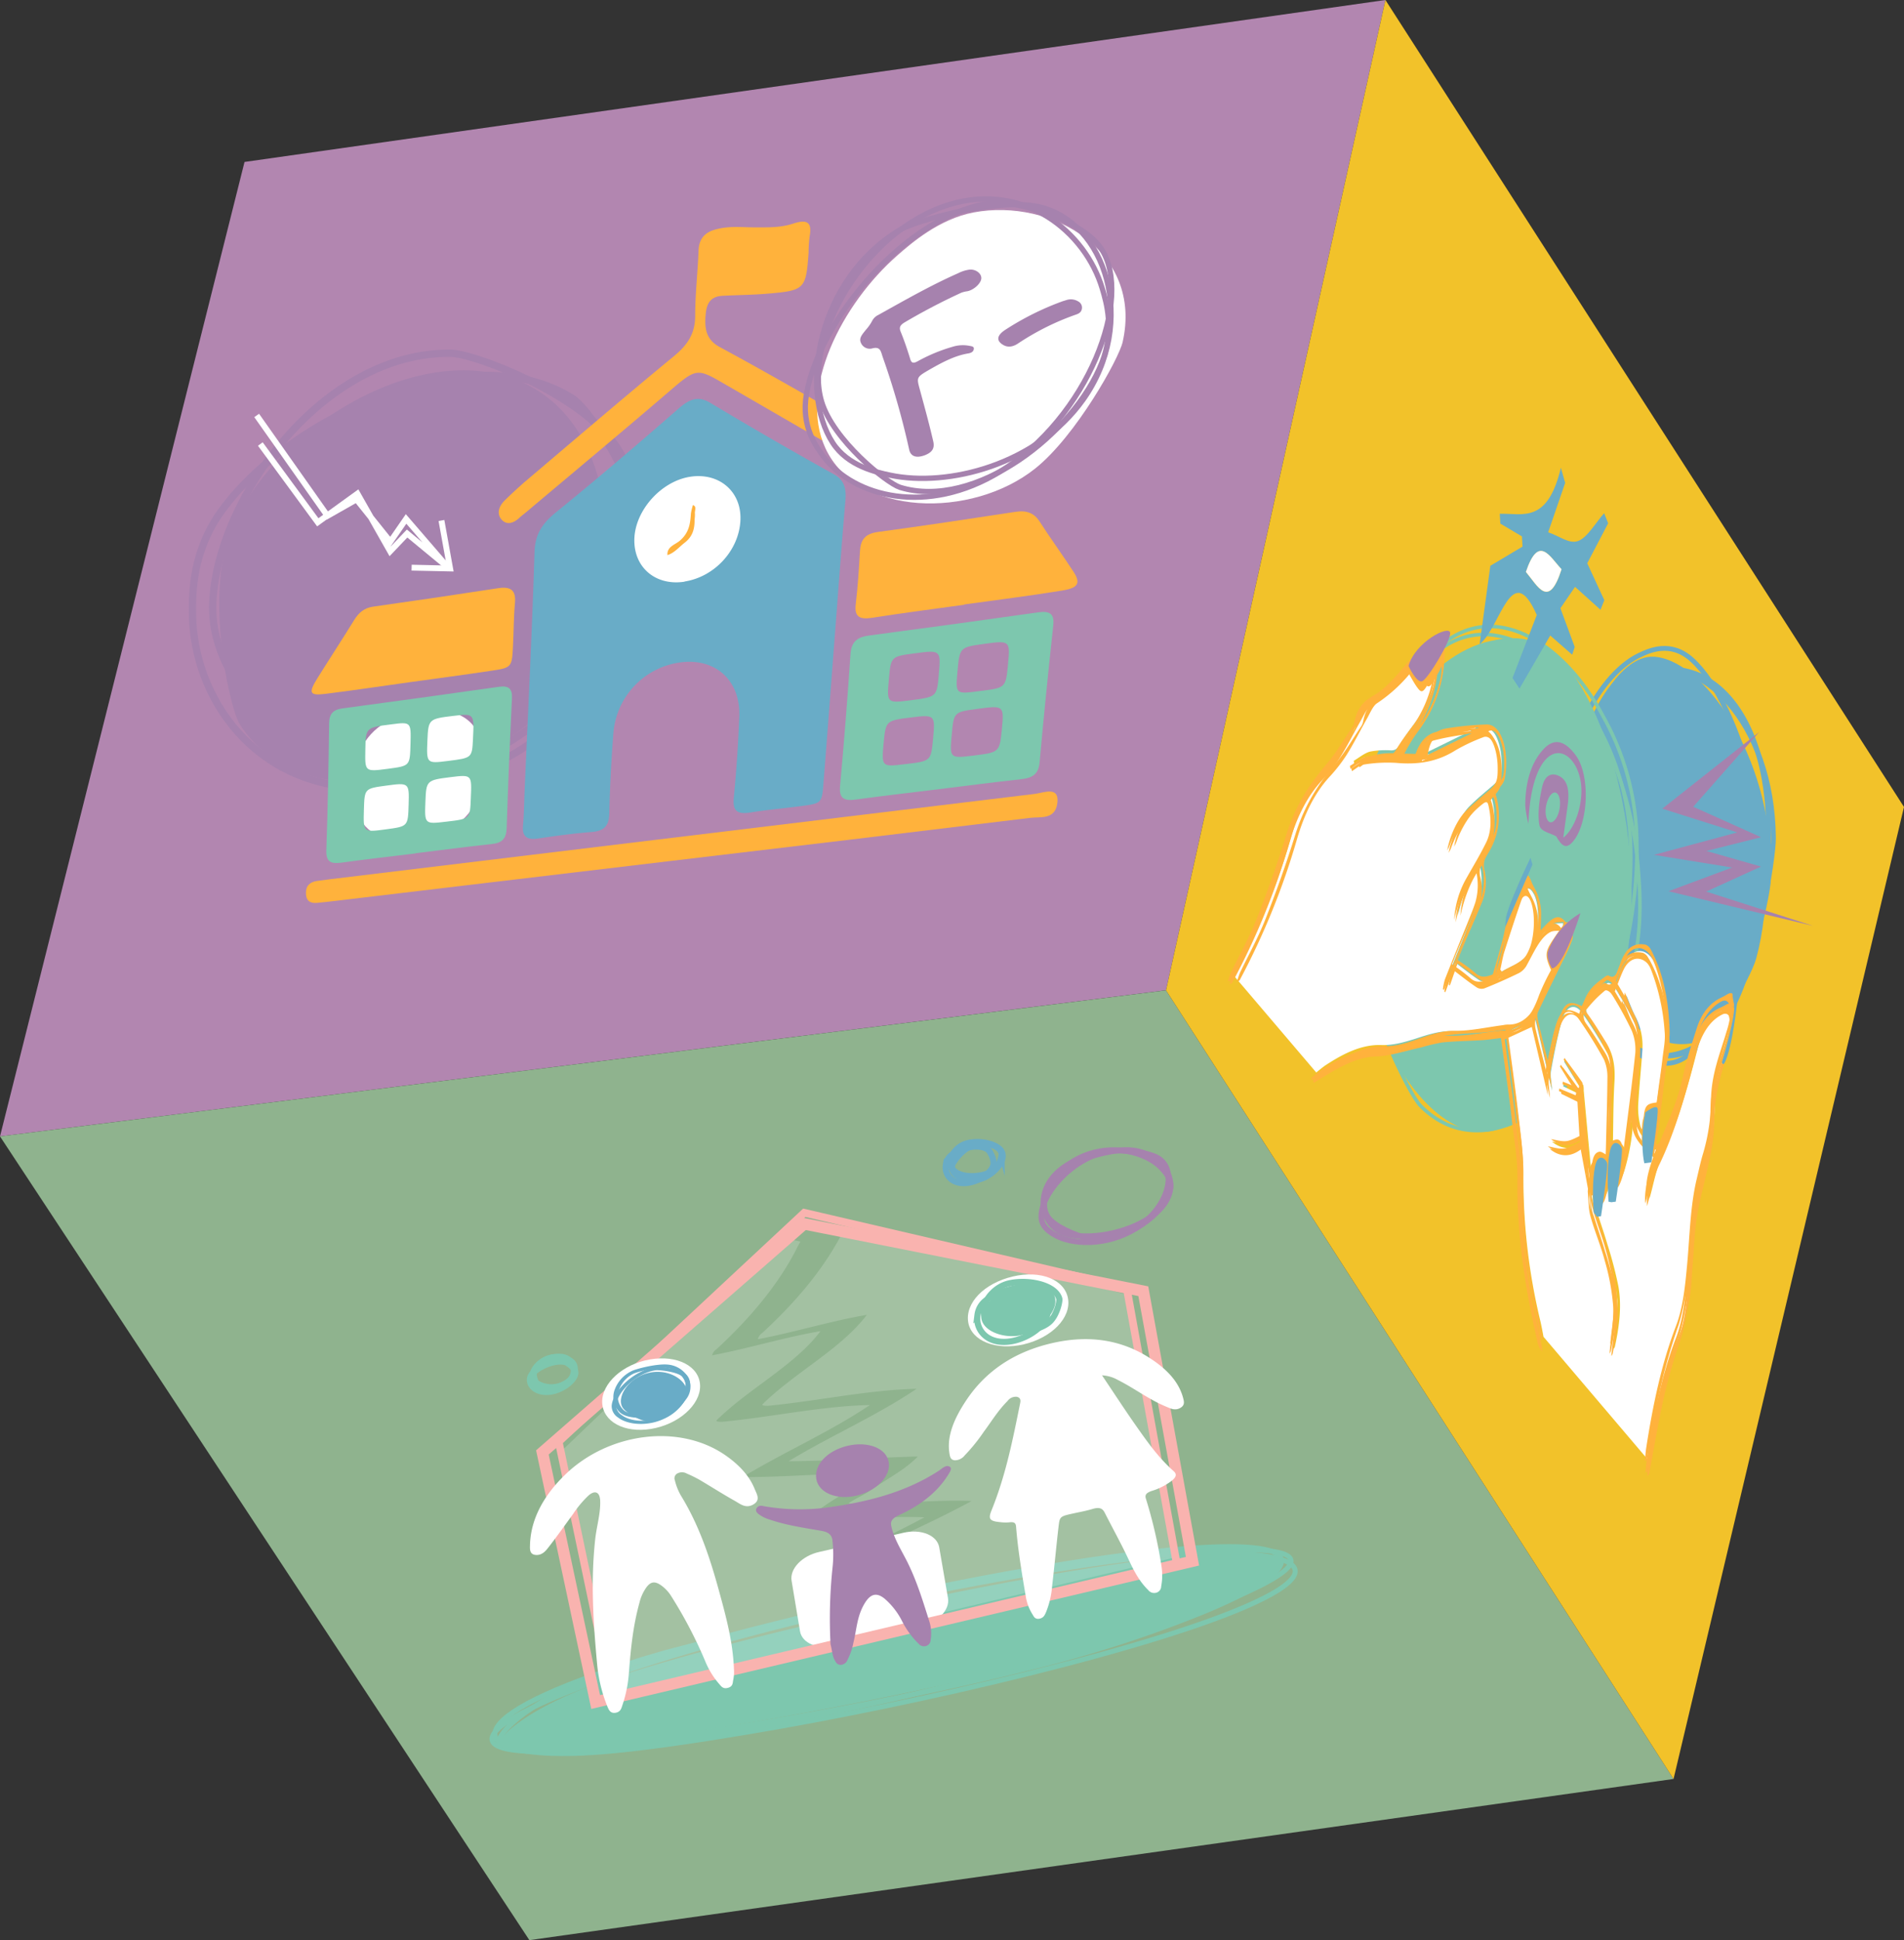 <svg xmlns="http://www.w3.org/2000/svg" viewBox="0 0 595.43 606.67"><rect x="0" y="0" width="595.43" height="606.67" fill="#333333" stroke="none"/><defs><style>.cls-1{fill:#b286b0;}.cls-2{fill:#8fb38e;}.cls-3{fill:#f2c22a;}.cls-4{fill:#7dc7ae;}.cls-12,.cls-13,.cls-14,.cls-15,.cls-16,.cls-18,.cls-19,.cls-20,.cls-5,.cls-8,.cls-9{fill:none;stroke-miterlimit:10;}.cls-12,.cls-16,.cls-5{stroke:#7dc7ae;}.cls-5{stroke-width:1.54px;}.cls-6,.cls-7{fill:#fff;}.cls-7{opacity:0.18;}.cls-8,.cls-9{stroke:#f9b3af;}.cls-8{stroke-width:3.58px;}.cls-9{stroke-width:2.39px;}.cls-10{fill:#a682ae;}.cls-11{fill:#69acc7;}.cls-12,.cls-14{stroke-width:1.92px;}.cls-13,.cls-18,.cls-19{stroke:#a682ae;}.cls-13{stroke-width:1.72px;}.cls-14,.cls-15{stroke:#69acc7;}.cls-15{stroke-width:1.5px;}.cls-16{stroke-width:1.1px;}.cls-17{fill:#ffb23c;}.cls-18{stroke-width:2.28px;}.cls-19{stroke-width:1.66px;}.cls-20{stroke:#fff;stroke-width:1.83px;}</style></defs><g id="Layer_2" data-name="Layer 2"><g id="Layer_1-2" data-name="Layer 1"><polygon class="cls-1" points="433.26 0 364.64 309.65 0 355.34 76.47 50.64 433.26 0"/><polygon class="cls-2" points="0 355.34 165.55 606.67 523.36 556.27 364.64 309.66 0 355.34"/><polygon class="cls-3" points="433.26 0 595.43 252.33 523.36 556.27 364.64 309.66 433.26 0"/><path class="cls-4" d="M185.19,527c35.51-13.15,134.58-35.78,186-40.63,44.43-4.19,34.21,6.67,1,18.93a444.47,444.47,0,0,1-51.31,15.57C260.5,535.73,169.8,551,156.64,545.6,154.25,544.62,163,535.23,185.19,527Z"/><path class="cls-5" d="M403.59,487.43c-4.2-8.2-82.48,2.42-149.59,18.55-71.38,17.16-115.69,37.06-95.08,41,16,3.08,69-3.7,126.36-17.09C348.3,515.22,407.34,494.76,403.59,487.43Z"/><path class="cls-5" d="M184.84,524.8c35.39-13.83,134.41-36.54,186-40.56,44.55-3.47,34.54,8.49,1.48,21.38a391.82,391.82,0,0,1-51.21,16.11c-60.41,15.06-151.22,29.7-164.54,23.24C154.13,543.79,162.72,533.44,184.84,524.8Z"/><path class="cls-5" d="M322.07,491.57c60.47-10.23,106.37-7.14,70.16,9.61-30.41,14.07-105.85,31.7-159,40.51-12.44,2.06-38,6.3-54.4,6.61-36.31.69-34.91-12.88,27.68-31.09C218.09,513.85,284.59,497.91,322.07,491.57Z"/><path class="cls-6" d="M287.64,508.79l-26.46,5.9c-5.43,1.21-10.38-.87-11-4.63l-2.63-15.79c-.62-3.74,3.29-7.81,8.7-9l26.33-6c5.47-1.25,10.49.8,11.14,4.57l2.74,15.89C297.1,503.46,293.13,507.56,287.64,508.79Z"/><path class="cls-7" d="M276.76,503.79a43.42,43.42,0,0,0-12.48,2c3.51-3.88,6.1-8,9.9-11.9-7.32-1-16.57.47-24.56.44-.61-.07-1-.4-.67-.47,13.41-6.53,27-12.3,40.15-19.41-9.05-.4-17.86.4-27,.66-3.84.07-7.83,1-11.25-.06,2.11-1.51,4.6-2.49,6.71-4,5.31-3.68,10.79-6.37,14.83-10.58-13.6.3-27,1.39-40.2,1.43,13.07-7.93,27.37-14.13,39.87-22.57-15.34.37-30.39,3.73-46.23,5.26-.87,0-2.34-.05-1.56-.64,10.05-9.85,24.38-17.11,32.32-27.71-11.44,1.95-22.58,5.44-33.9,7.56a3.35,3.35,0,0,1,1.43-1.95c10.87-10.06,19.64-20.63,25.34-32.07l.84-1.53L245.21,387l-70.15,67.25,15.84,76.16,76-18.06a114.71,114.71,0,0,0,10-7.53C277.18,504.52,276.76,503.79,276.76,503.79Z"/><path class="cls-7" d="M352.53,404.83l-87.81-21.77c-.29.52-.56,1-.84,1.54-5.72,11.47-14.52,22.07-25.44,32.16a3.33,3.33,0,0,0-1.43,2c11.37-2.14,22.56-5.65,34.06-7.61-8,10.62-22.36,17.91-32.45,27.8-.78.59.69.64,1.57.63,15.93-1.55,31-4.93,46.47-5.32-12.56,8.47-26.93,14.7-40.05,22.66,13.27-.05,26.74-1.16,40.41-1.48-4.06,4.22-9.56,6.93-14.89,10.62-2.12,1.52-4.63,2.51-6.75,4,3.44,1,7.45.12,11.31,0,9.22-.28,18.07-1.08,27.16-.7-13.19,7.15-26.86,12.94-40.33,19.5-.29.07.06.4.67.46,8,0,17.33-1.47,24.69-.46-3.81,4-6.41,8.05-9.93,11.93a43.73,43.73,0,0,1,12.54-2s.43.73.17,1a115.62,115.62,0,0,1-10.08,7.56L367.43,487Z"/><polygon class="cls-8" points="186.28 532.21 169.62 454.16 251.48 382.7 357.54 403.75 372.92 488.18 186.28 532.21"/><polygon class="cls-9" points="191.56 531.04 174.73 450.83 251.52 379.22 352.33 402.66 368.04 489.21 191.56 531.04"/><path class="cls-6" d="M344.63,430.06c3.84,5.7,7.36,11.13,11.12,16.46,3.32,4.7,6.68,9.42,11.28,13.5,1.23,1.09.6,2.05-.71,3.09a19.71,19.71,0,0,1-6.12,3.09c-1.95.65-2.18,1.41-1.84,2.45a145.62,145.62,0,0,1,4.84,20.92,18.29,18.29,0,0,1-.07,6.47,2.06,2.06,0,0,1-1.6,2,2.34,2.34,0,0,1-2.47-.86c-3-2.93-4.67-6.46-6.31-9.94-2.27-4.82-4.88-9.5-7.28-14.24-.69-1.37-1.66-1.81-3.91-1.13-1.87.57-3.81.91-5.72,1.33-4.33.95-4.43.95-4.8,4.12-.72,6.16-1.26,12.3-2,18.47a27.29,27.29,0,0,1-1.94,8.38c-.37.81-.71,1.75-2.12,2-1.25.18-1.65-.59-2-1.22a14.82,14.82,0,0,1-2.12-5.32c-1.25-7.36-2.5-14.7-3.1-22.17-.1-1.15-.45-1.64-2.18-1.43a13.35,13.35,0,0,1-2.76-.06c-3.37-.32-3.82-1-2.77-3.62,4.57-11.26,6.72-22.49,9-33.7.19-.91,0-1.67-1.11-1.89a3.21,3.21,0,0,0-2.87,1.34c-3,3-5,6.37-7.4,9.59a55.68,55.68,0,0,1-6,7.42,3.87,3.87,0,0,1-3.1,1.51c-1.21-.12-1.43-.94-1.58-1.73-1.09-5.67,1.41-11.34,5.13-16.95,5.51-8.31,13.83-14.76,26.12-17.77,12.74-3.12,22.92-.89,31.19,4.4,5.2,3.33,9.22,7.34,10.59,12.66.26,1,.6,2.22-1,3.07s-2.95.12-4.12-.36c-5.69-2.33-10-5.77-15.27-8.41A11.17,11.17,0,0,0,344.63,430.06Z"/><path class="cls-6" d="M186.73,520.3c-1.25-13.46-2-26-.6-38.93.42-3.93,1.66-7.94,1.57-11.83a6,6,0,0,0-.24-1.69c-.52-1.5-1.84-1.6-3.43-.2a32.53,32.53,0,0,0-4.76,5.69c-2.48,3.4-4.89,6.81-7.49,10.17-.92,1.19-2.06,2.82-4.12,2.72s-1.95-1.79-1.92-3c.18-7.76,3.88-15.17,10.93-22.05,13.53-13.18,35.69-16.22,50.25-6.08,4.16,2.9,7.43,6.33,9.12,10.58.61,1.51,1.91,3.4-.48,4.77s-4.18-.26-5.73-1.12c-3.84-2.15-7.46-4.48-11.2-6.68a42.24,42.24,0,0,0-3.88-1.89,3,3,0,0,0-2.75-.1,1.7,1.7,0,0,0-.95,2.23,18,18,0,0,0,1.8,4.62c5.7,9.23,9.08,19.31,11.9,29.59,2.21,8.07,4.45,16.19,4.77,24.76a11.8,11.8,0,0,1-.21,3.39c-.21.87,0,2.06-1.64,2.52s-2.17-.55-2.79-1.23a25.28,25.28,0,0,1-4.25-6.88,138.69,138.69,0,0,0-10.71-20.53,11.59,11.59,0,0,0-3.54-3.65c-1.77-1.1-3-.83-4.29.95a13.87,13.87,0,0,0-2.12,4.74c-2,7.21-2.7,14.34-3.27,21.47a40.07,40.07,0,0,1-2,10.39c-.34.94-.51,2.27-2.2,2.54s-2.13-1-2.53-1.89A46.42,46.42,0,0,1,186.73,520.3Z"/><path class="cls-10" d="M259.73,514.13a152,152,0,0,1,.59-23.61,38.4,38.4,0,0,0,0-8.9c-.21-1.68-1.23-2.55-3.46-2.94-5.5-.95-11.08-1.77-16.06-3.49a10.7,10.7,0,0,1-3.67-1.82c-.58-.51-1.06-1.15-.34-2s1.74-.43,2.48-.33a66,66,0,0,0,18,.53c12.89-1.65,25.4-4.56,36.4-11.73.9-.59,2-1.78,3.15-1.3s.24,1.73-.3,2.61c-3.25,5.28-8.5,9.48-15.34,12.61-2.16,1-2.77,1.89-2.46,3.39.88,4.17,3.32,7.79,5.19,11.6,2.94,6,4.83,12.29,6.82,18.59a12.46,12.46,0,0,1,.29,5.55,1.92,1.92,0,0,1-1.42,1.79,2.11,2.11,0,0,1-2.28-.65,26.49,26.49,0,0,1-5.25-7.18,23,23,0,0,0-5.35-6.89c-2.53-2.1-4.46-1.63-6.27,1.32-2.51,4.1-2.51,8.21-3.56,12.32A20.29,20.29,0,0,1,265,519.1a2.35,2.35,0,0,1-2,1.48,1.7,1.7,0,0,1-1.69-1C260.28,518.09,260.28,516.27,259.73,514.13Z"/><path class="cls-6" d="M188.41,439.51c-.93-5.81,5-12.08,13.29-14.1,8.55-2.08,16.17.95,17.14,6.82s-5.24,12.3-13.72,14.28S189.35,445.35,188.41,439.51Z"/><path class="cls-6" d="M316.68,399.16c8.74-2.08,16.31.93,17.32,6.92s-5.13,12.23-13.82,14.28-16.41-1.06-17.39-6.89C301.78,407.44,307.74,401.28,316.68,399.16Z"/><path class="cls-10" d="M255.28,462.48c-.76-4.43,3.44-8.89,9.79-10.39s12.14.74,12.86,5.13-3.83,9-10.07,10.46S256,466.78,255.28,462.48Z"/><path class="cls-11" d="M204.29,444.81c-4.39,1-8.67.24-11-1.56a4.25,4.25,0,0,1-2-3.75c.43-4.6,6.9-11.05,13.85-12,1.37-.2,7.15.41,9.23,2.13h0c1.43,1.18,1.83,3.23,1.1,5.62a14.49,14.49,0,0,1-7,8A17.46,17.46,0,0,1,204.29,444.81ZM204,428.67c-5.71,1.38-11,6.85-11.31,10.67a3.56,3.56,0,0,0,1.73,3.13c2.68,2.1,8.42,2.66,13.38-.05a13,13,0,0,0,6.31-7.21c.63-2.07.3-3.89-.87-4.86h0c-1.77-1.46-7.12-2-8.12-1.89A10.52,10.52,0,0,0,204,428.67Z"/><path class="cls-11" d="M205.57,442.76a20.81,20.81,0,0,1-6.5.56c-1.2-.1-3.69-.31-5.23-1.68a6.63,6.63,0,0,1-1.55-7.25,10.48,10.48,0,0,1,5.33-5.7c1.22-.62,7.57-2.31,11.14-2a8.15,8.15,0,0,1,6.44,4,6.28,6.28,0,0,1-.77,7C212.53,440.22,209.11,441.92,205.57,442.76Zm-4.45-14.14a20,20,0,0,0-2.88.86,9.11,9.11,0,0,0-4.61,4.95A5.93,5.93,0,0,0,195,440.9c1.29,1.14,3.48,1.32,4.53,1.41,4.6.38,11-1.34,13.72-4.9a5.51,5.51,0,0,0,.63-6.11,7.1,7.1,0,0,0-5.59-3.57h0A25.5,25.5,0,0,0,201.12,428.62Z"/><path class="cls-11" d="M194.63,440c-1.81-3.14,1.83-9,7.84-10.61,5.1-1.39,9.89.81,11.63,3.61a4.18,4.18,0,0,1,.65,3.74c-1.36,3.81-7.87,8.28-13.61,7.42C200.09,444,195.77,441.94,194.63,440Z"/><path class="cls-12" d="M328.26,413.3c-3.58,3.28-13.18,4.46-17.94,1.3-4-2.68-3-7.4.1-10.38a10.64,10.64,0,0,1,4.85-2.84c5.8-1.48,14.7.18,16,4.72C331.46,406.93,330.51,411.23,328.26,413.3Z"/><path class="cls-12" d="M327.45,411.29c-.8,4.07-8.28,8.88-14.62,8.26-5.36-.52-7.75-4.73-7.14-8.37a6.72,6.72,0,0,1,2.23-4.22c4-3.52,12.82-5.76,17.07-2.63C325.76,404.9,328,408.73,327.45,411.29Z"/><path class="cls-4" d="M313.47,403.34c4.8-2.88,13.64-2.71,16,1.3,2,3.4-1.4,8.2-5.69,10.86a14.09,14.09,0,0,1-5.69,2.22c-5.75.67-12.42-2.42-11.05-7.33A20.46,20.46,0,0,1,313.47,403.34Z"/><path class="cls-13" d="M362.24,362.17c6,3.75,3.38,15.42-7.15,22-8.91,5.54-19.88,5.18-25.36,1.9-1.3-.78-4-2.39-4.09-5.45-.26-6.86,8.92-18.15,20.7-20.62C348.49,359.52,358.46,359.81,362.24,362.17Z"/><path class="cls-13" d="M352.55,359.59c9.49.15,17,8.43,11.85,16.42-4.37,6.78-16.11,10.59-24.68,10.53-2,0-6.22,0-9-1.94-6.26-4.24-6.58-14.71,3.47-20.57C336,363,346.57,359.49,352.55,359.59Z"/><path class="cls-13" d="M328,380.94c-4.24-5.36,1.3-16.29,12.42-20.05,9.47-3.2,19.22.06,23.27,4.82,1,1.13,3,3.47,2.2,6.6-1.67,7-13.11,15.93-24.37,15.17C339.43,387.35,330.64,384.33,328,380.94Z"/><path class="cls-14" d="M311.21,365.58c-2.43,2.25-9,3.11-12.22,1-2.75-1.79-2-5,.08-7.06a7.35,7.35,0,0,1,3.31-2c3.95-1.05,10,0,10.86,3.11A7.55,7.55,0,0,1,311.21,365.58Z"/><path class="cls-14" d="M310.67,364.22c-.55,2.77-5.65,6.09-10,5.71-3.66-.32-5.29-3.17-4.87-5.66a4.65,4.65,0,0,1,1.52-2.88c2.72-2.42,8.75-4,11.64-1.89C309.53,359.88,311,362.47,310.67,364.22Z"/><path class="cls-14" d="M302.23,359.18c3.28-2,9.3-1.92,10.93.79,1.39,2.3-1,5.58-3.88,7.42a9.75,9.75,0,0,1-3.88,1.55c-3.92.49-8.47-1.57-7.53-4.92A14.2,14.2,0,0,1,302.23,359.18Z"/><path class="cls-12" d="M179.91,429c.31,2.11-3.56,5.55-7.78,6.17-3.59.51-6-1.21-6.34-3.08a2.72,2.72,0,0,1,.58-2.4c1.87-2.3,7.14-4.67,10.53-3.75C177.52,426.15,179.71,427.71,179.91,429Z"/><path class="cls-12" d="M178.53,425.65c2.12,1.45,1.51,5.27-1.9,7.14a9.05,9.05,0,0,1-8.58-.15,2.93,2.93,0,0,1-1.53-1.95c-.25-2.32,2.61-5.82,6.56-6.28C173.8,424.33,177.2,424.74,178.53,425.65Z"/><path class="cls-12" d="M166.92,429.08c.52-2.39,4.86-5.18,8.47-4.79a4.22,4.22,0,0,1,4,5,4.12,4.12,0,0,1-1.35,2.49c-2.34,2-7.44,3.3-9.8,1.42A5.85,5.85,0,0,1,166.92,429.08Z"/><path class="cls-15" d="M524.75,331.8c-14.9,5.79-36.18-24.56-37.76-62.5-1.36-32.42,12.15-57.92,25.59-64.36,3.21-1.53,9.87-4.72,16.61,1.43,15.16,13.83,28.39,60,19.29,93.16C546.84,305.54,534.23,328.11,524.75,331.8Z"/><path class="cls-15" d="M541.79,314.88c-11.68,21.59-37.86,21.32-48.55-7.14-9.07-24.17-3.58-59.48,6.49-79.73,2.4-4.83,7.4-14.88,14.76-17.7,16.63-6.39,39.77,14.91,40.12,51.7C554.67,268.68,549.23,301.12,541.79,314.88Z"/><path class="cls-11" d="M538.67,320.23c-12.33,15.15-37.45,2.06-46.22-30.8-7.47-27.95-.3-59.53,10.48-74.18,2.57-3.49,7.92-10.76,15.15-9.82,16.3,2.1,37.3,34.24,35.67,70C553.45,281.9,546.52,310.58,538.67,320.23Z"/><path class="cls-15" d="M499.12,225.93c11.44-22.48,38.14-23.63,49.23,5.37,9.41,24.59,3.59,60.54-6.74,80.73-2.43,4.75-7.44,14.55-14.78,17.19-16.32,5.86-38.81-15-39.6-50.56C487.09,272.14,492,240,499.12,225.93Z"/><path class="cls-16" d="M437.77,315.29c-13.55-26.87-11.35-86.12,9.07-109.71,17.6-20.33,41.58-6,54.47,18.36a82.14,82.14,0,0,1,10.4,34.79c2.25,38-15,88.16-39.76,87.14C467.48,345.68,446.32,332.26,437.77,315.29Z"/><path class="cls-16" d="M424.65,291.94c-2.77-33.83,19.72-81.48,46.08-83.59,22.7-1.82,38.75,30.81,41.46,62,.64,7.36,2,22.6-3.1,37.46-11.24,32.94-43.58,59.39-64.82,38C440.41,341.94,426.39,313.17,424.65,291.94Z"/><path class="cls-16" d="M436,317.66c-13.53-26.85-11.35-86,9-109.58,17.57-20.3,41.53-6,54.4,18.37a82.16,82.16,0,0,1,10.39,34.77c2.26,37.93-15,88-39.68,87C465.65,348,444.52,334.62,436,317.66Z"/><path class="cls-4" d="M465.42,353.84c-20.91,2.59-45.57-39-42.69-84.1,2.47-38.72,24.21-65.3,43.39-69.3,4.57-1,14.09-2.94,22.45,6.23C507.38,227.32,519,285.82,502,322.55,499,329.18,478.76,352.19,465.42,353.84Z"/><path class="cls-6" d="M468.94,303.28l.5.66c3.6-2.33,7.69-2.52,10.29-9.13,1.56-4,1.82-11.59,0-15.14-1.33-2.55-2.67-2.53-3.69.41-2,5.72-3.9,11.53-5.75,17.37C469.68,299.26,469.37,301.33,468.94,303.28Z"/><path class="cls-6" d="M508.61,311.25c.89,2.1,1.72,4.47,2.76,6.47a19.81,19.81,0,0,1,2.23,10.79c-.38,5.76-1,11.47-1.31,17.22a23.68,23.68,0,0,0,.62,6.06c.25,1.19,1,2,1.83,3.55.08-8.35.32-8.82,4.3-9.24.34-2.5.68-5,1-7.56.39-2.94.84-5.86,1.17-8.83s.95-6,.7-8.75a66,66,0,0,0-4.3-19.46c-2.09-5-6.6-5.6-9-.94-1.09,2.14-1.94,4.65-2.93,7.07,1,1.63,1.81,3.08,2.73,4.63C508.57,311.51,508.63,311.09,508.61,311.25Z"/><path class="cls-6" d="M461.45,227.78l-.08-.93c-4.15.75-8.31,1.25-12.4,2.39-1.47.4-3.08,1.74-3.59,6.42Z"/><path class="cls-6" d="M496.92,318c2,2.75,3.85,5.79,5.72,8.77s2.52,6.83,2.24,11.52c-.39,6.53-.35,13.15-.49,19.87,2.58-1.23,3.24-.78,4.19,3,.2-1.18.31-1.75.38-2.34,1.29-10.3,2.68-20.6,3.78-31a15.61,15.61,0,0,0-1.11-7,112.7,112.7,0,0,0-6.4-11.64c-.66-1.08-2-2.19-2.64-1.69a37.33,37.33,0,0,0-6,6.22C495.69,314.85,495.85,316.49,496.92,318Z"/><path class="cls-6" d="M525.45,416.74c2.24-5.81,2.87-12.44,3.46-19.18.79-9.06.85-18.4,2.93-27.06.65-2.68,1.2-5.44,1.94-8a59,59,0,0,0,2.42-16.54c0-8.32,2.77-14.77,4.81-21.73a26.34,26.34,0,0,0,1.18-5.23c.27-3.4-.94-5.23-2.79-4.32-4,1.95-6.74,6.28-8.45,13-3.05,12-6.31,23.59-11.14,33.66-1.87,3.92-2.76,9.3-4,13.52-.42-5,1.36-9.36,2.93-14-2.79-4.33-7.83-4.78-7.17-14.41l-.46.17c-.11.78-.3,1.55-.34,2.34a65.19,65.19,0,0,1-2.8,17.15c-1.4,4.2-2.42,4.55-4.06,1.11-.52,2.08-.78,4.87-1.71,6.41-1.44,2.4-2.36-1.26-3.66-2.21a11.49,11.49,0,0,0,.6,6.6c1.14,3.73,2.44,7.31,3.53,11.07a122.43,122.43,0,0,1,3.44,13.12c1.13,6.41.22,12.73-1.07,18.79a2.05,2.05,0,0,1-.33.68c-.07.11-.19.13-.09.07.42-4.81,1.37-9.84,1.15-14.74a70.48,70.48,0,0,0-2.62-14.2c-1.27-4.84-3.17-9.18-4.5-14-.63-2.25-.58-5.08-.82-7.65,0-.39.1-.84,0-1.2-.77-4.28-1.57-8.55-2.4-13.08-3.18,2.57-6.63,2.94-10.1.11,1.69.26,3.39.89,5.05.68s3.35-1.27,5-2c-.29-4.78-.55-9.17-.8-13.23l-5.73-2.75.1-.78,5.12,2.1c0-.26.11-.52.17-.78q-2.55-4.11-5.08-8.23l.27-.53c1.9,2.59,3.81,5.15,5.69,7.81a6,6,0,0,1,.14,1.67c.76,8.18,1.5,16.35,2.28,24.49a7.42,7.42,0,0,0,.69,2.23c.09-3.12.34-6.1,2.41-6.44.79-.13,1.64.7,2.7,1.21,0-1,.14-2.78.18-4.54.19-7.45.44-14.92.48-22.41a13.33,13.33,0,0,0-1.07-5.66,133.34,133.34,0,0,0-8.21-13.16c-2.33-3.2-5.07-2-6.32,2.58-1.36,5-2.41,10.31-3.36,15.61-.29,1.63.17,3.71.33,6.22-1.88-8-3.61-15.4-5.27-22.48l-8.92,4.13c1.16,8.42,2.48,17.18,3.56,26,.76,6.22,1.73,12.58,1.67,18.81A190.18,190.18,0,0,0,481.69,413c.38,1.64.69,3.33,1,5L516,457.2c.05-.77.12-1.53.23-2.27C518.27,441.46,521,428.42,525.45,416.74Z"/><path class="cls-6" d="M482.58,309.5a71.39,71.39,0,0,1,3.72-7.77c-2.22-5.15-2.08-5.89,2.5-12.14l0-.94c-1.12.14-2.29-.07-3.34.5-3.14,1.72-5.08,6.31-7.27,10.29a6.13,6.13,0,0,1-2.41,2.48c-3.55,1.73-7.11,3.3-10.68,4.74a2.8,2.8,0,0,1-2.6-.23c-2.47-1.63-4.87-3.56-7.31-5.4L452.76,308l-.32-.2a19.05,19.05,0,0,1,.62-3.08c2.29-5.86,4.65-11.64,7-17.49.87-2.19,1.79-4.33,2.53-6.66a19,19,0,0,0,.12-10.14c-3.19,4.05-5.34,9.32-6.74,15.69a29,29,0,0,1,3.66-12.77c2.12-3.78,4.34-7.43,6.33-11.46,1.6-3.23,1.7-7.17.82-11.24-.47-2.16-1.1-2.56-2.27-1.63a30.55,30.55,0,0,0-10,13.94c-.15.4-.36.74-.7,1.44.68-4.31,3.1-9.65,5.73-12.28,2.36-2.37,4.84-4.38,7.29-6.49s2.85-3.16,2.76-7.64c-.1-4.32-1.54-8.68-3.3-9.69a1.86,1.86,0,0,0-1.7-.09,57.16,57.16,0,0,0-8.52,4c-6.14,3.92-12.4,4.59-18.78,4a44.91,44.91,0,0,0-10.15.56c-1.23.16-2.42,1.33-3.62,2.05l-.18-.91c1.7-1,3.37-2.43,5.12-2.89a26.13,26.13,0,0,1,6.61-.38c1.06,0,1.86-.37,2.72-1.8,1.81-3,3.82-5.58,5.78-8.27a37.38,37.38,0,0,0,5.48-12.78,15,15,0,0,0,.42-4.24c-.3.62-.57,1.29-.89,1.85-3.26,5.55-3,6.15-6.54,0-.29-.5-.54-1.08-.78-1.58-.16,0-.31-.13-.38,0-3.6,5-7.68,8.1-11.82,11-1.12.79-2,2.85-2.91,4.45-2.2,3.85-4.25,8-6.55,11.57a48.81,48.81,0,0,1-5.54,7c-4.35,4.7-7.69,11.08-10.07,19.21a221.07,221.07,0,0,1-17.78,43.72,1.68,1.68,0,0,1-.28.4l25.7,30.19c1.05-.84,2.09-1.74,3.17-2.44,5.53-3.59,11.13-6.37,17.22-6.14,3.55.13,7.16-.88,10.68-2,3.83-1.26,7.59-2.49,11.57-2.35,5.13.16,10.27-.93,15.43-1.48a10.19,10.19,0,0,1,1.55-.16C476.25,320.94,479.92,317.09,482.58,309.5Z"/><path class="cls-17" d="M514.87,373.33c-.39-4.92,1.38-9.32,3-14-2.71-4.24-7.66-4.59-7-14.16l-.45.18a23,23,0,0,0-.35,2.33,66.12,66.12,0,0,1-2.86,17.08c-1.41,4.2-2.4,4.57-4,1.19-.52,2.07-.8,4.85-1.71,6.39-1.44,2.42-2.32-1.2-3.59-2.11a11.46,11.46,0,0,0,.55,6.54c1.1,3.68,2.35,7.2,3.4,10.92a121,121,0,0,1,3.3,13c1.07,6.34.14,12.63-1.16,18.67a2.21,2.21,0,0,1-.33.69c-.07.11-.19.12-.09.06.44-4.77,1.41-9.79,1.22-14.65a69.46,69.46,0,0,0-2.49-14.05c-1.22-4.78-3.06-9.05-4.34-13.79-.6-2.22-.54-5-.76-7.58,0-.38.11-.84.05-1.19-.73-4.24-1.49-8.46-2.28-12.94-3.15,2.61-6.53,3.05-9.92.31,1.65.22,3.32.81,4.95.57s3.31-1.33,4.94-2c-.25-4.73-.48-9.09-.7-13.12L488.64,339l.09-.78,5,2,.18-.77L489,331.35l.27-.53c1.86,2.53,3.72,5,5.55,7.65a6.25,6.25,0,0,1,.13,1.65c.69,8.11,1.37,16.2,2.09,24.28a7.53,7.53,0,0,0,.66,2.2c.11-3.1.38-6.07,2.42-6.45.77-.14,1.6.67,2.64,1.15.05-1,.15-2.76.21-4.51.23-7.41.52-14.83.61-22.26a13.43,13.43,0,0,0-1-5.61,131.63,131.63,0,0,0-8-12.9c-2.26-3.13-5-1.92-6.23,2.69-1.36,5-2.42,10.29-3.39,15.57-.3,1.62.15,3.68.29,6.17-1.81-7.94-3.46-15.22-5-22.22l-8.8,4.27c1.1,8.35,2.34,17,3.35,25.76.71,6.16,1.63,12.46,1.53,18.64a189,189,0,0,0,4.83,45c.44,2,.77,4,1.14,6a7.47,7.47,0,0,1,0,1.31,10.62,10.62,0,0,1-.66-1.63c-3.63-16.33-6.33-33-6-51.05.13-6.35-1.06-12.8-1.7-19.21-.34-3.3-.76-6.58-1.18-9.85-.66-5.15-1.35-10.29-2-15.53-2.23.31-4.19.66-6.15.83-4.13.36-8.27.48-12.37,1a60.47,60.47,0,0,0-6.6,1.72c-4.67,1.12-9.31,2.84-14,3.09-5.91.31-11.3,3.68-16.72,7.1l-2.32,1.48-.17-.81c1.16-.93,2.3-2,3.48-2.78,5.46-3.66,11-6.54,17-6.43,3.5.06,7.05-1,10.52-2.24,3.77-1.33,7.47-2.62,11.38-2.57,5,.07,10.11-1.12,15.19-1.77a9.74,9.74,0,0,1,1.51-.19c4.91.2,8.54-3.7,11.21-11.29a72.52,72.52,0,0,1,3.7-7.79c-2.16-5.07-2-5.81,2.52-12.11v-.93c-1.09.17-2.25,0-3.28.57-3.1,1.77-5,6.37-7.21,10.36a6.16,6.16,0,0,1-2.39,2.5q-5.23,2.69-10.52,4.93a2.71,2.71,0,0,1-2.56-.18c-2.41-1.56-4.76-3.44-7.16-5.21l-2.4,6.92-.32-.2a20.28,20.28,0,0,1,.63-3.07c2.29-5.86,4.64-11.66,7-17.51.87-2.19,1.79-4.33,2.53-6.66a19.18,19.18,0,0,0,.18-10.08c-3.16,4.09-5.31,9.37-6.73,15.72a29.59,29.59,0,0,1,3.68-12.75c2.11-3.81,4.31-7.47,6.29-11.51,1.6-3.24,1.71-7.16.87-11.19-.44-2.13-1.06-2.52-2.22-1.57a31.51,31.51,0,0,0-9.89,14c-.15.4-.35.73-.69,1.43.7-4.29,3.11-9.64,5.7-12.3,2.34-2.4,4.79-4.44,7.21-6.59s2.83-3.2,2.76-7.65c-.07-4.28-1.45-8.59-3.18-9.56a1.82,1.82,0,0,0-1.67-.05,58.46,58.46,0,0,0-8.41,4.14c-6.06,4-12.21,4.8-18.48,4.35a44.2,44.2,0,0,0-10,.75c-1.21.19-2.39,1.38-3.58,2.11l-.16-.9c1.68-1,3.33-2.48,5.05-3a25.38,25.38,0,0,1,6.51-.5c1,0,1.82-.41,2.67-1.84,1.8-3,3.8-5.63,5.74-8.34a38.46,38.46,0,0,0,5.47-12.8,14.85,14.85,0,0,0,.43-4.22c-.29.62-.56,1.29-.89,1.85-3.23,5.58-2.94,6.18-6.43.13-.28-.48-.52-1.06-.75-1.55-.16,0-.3-.13-.37,0A47.42,47.42,0,0,1,430.49,220c-1.1.8-2,2.86-2.88,4.48-2.19,3.86-4.23,8-6.51,11.61a50.65,50.65,0,0,1-5.49,7c-4.31,4.76-7.63,11.16-10,19.28a227.53,227.53,0,0,1-17.75,43.79,1,1,0,0,1-1,.69,24.53,24.53,0,0,1,.89-2.63c2.65-5.55,5.58-10.72,7.95-16.71,3.32-8.39,6.46-17.17,9.29-26.26,3.14-10.11,7.81-16.77,13-22.91,2.65-3.15,5-7.23,7.48-10.93a4.48,4.48,0,0,0,.78-1.61c1-5.29,3.53-7.2,6-8.68,3.76-2.23,7-6.21,10.27-10.2a42.4,42.4,0,0,1,6.63-6.47c2.22-1.72,2.74-.22,2.59,4.18a40.25,40.25,0,0,1-8.05,23.77,48.37,48.37,0,0,0-4.49,7.26c1.66,0,3.32.13,5,.06.32,0,.75-.53.94-1.05,1.69-4.64,4.3-6.34,7-6.87a96.11,96.11,0,0,1,12.55-1.25c5.16-.33,7.35,8.93,5.9,16.83-.34,1.84-1.9,3-3,4.58A22.2,22.2,0,0,1,465,267.4a5.74,5.74,0,0,0-.72,4.79,17.25,17.25,0,0,1-.67,9.54c-1.73,4.38-3.63,8.52-5.43,12.77-.79,1.85-1.54,3.75-2.34,5.71a49,49,0,0,1,5.48,4c2.45,2.36,4.81.53,6.71.11,1.29-4.54,2.5-8.47,3.54-12.53.72-2.8,1.07-5.93,1.86-8.66a76.25,76.25,0,0,1,3.07-8.28c.73-1.73,1.54-1.44,2.21.35a23,23,0,0,0,1.42,2.95,17.12,17.12,0,0,1,1.8,8.43c0,1.32-.08,2.64-.15,4.32,1-1,1.78-1.91,2.63-2.66,1.67-1.47,3.31-2.24,5-.12.42.52,1.19.15,1.8.13,1.2,0,1.68,1.15,1.06,2.9a63.87,63.87,0,0,1-2.93,6.53c-2.72,5.65-5.49,11.19-8.12,16.91a8,8,0,0,0-.35,4c1,4.65,2.21,9.16,3.47,14.23.83-3.85,1.53-7.28,2.32-10.65,2-8.52,3.43-9.83,8.23-7.46,1.36-5.32,4.17-7.13,6.9-9.18.42-.31,1-.68,1.34-.44,1.92,1.29,2.68-1.12,3.45-3.46,1.86-5.61,4.72-6.86,8-6.24a2.92,2.92,0,0,1,1.65,1.51c3.89,7.11,5.66,16,5.91,25.85.06,2.54-.86,5.15-1.21,7.78-.81,6.09-1.5,12.21-2.32,18.27-.35,2.59-.91,5.09-1.42,7.93.63,1.37,1.3,1.74,2.14-.32,2.53-6.22,5.28-12.12,6.89-19.51,1.16-5.34,2.81-10.4,4.42-15.43s4.36-7.92,7.49-9.45a18.41,18.41,0,0,0,1.86-1c1.77-1.12,2.68-.29,2.33,3a58.43,58.43,0,0,1-2.15,10.24c-2.08,7-4.39,13.64-4.43,22A62.46,62.46,0,0,1,534.2,358c-1.21,6.07-3,11.83-4,17.94-.86,5.08-1,10.51-1.51,15.77-.29,3.25-.37,6.62-.93,9.71-.88,4.83-1.71,9.9-3.24,14.09a175.15,175.15,0,0,0-6.42,24.28c-1.09,5.32-2,10.72-3,16.07a1.4,1.4,0,0,1-.69,1.13c.13-1.38.18-2.79.39-4.14,2.07-13.41,4.79-26.41,9.28-38.1,2.23-5.81,2.89-12.4,3.51-19.11.84-9,.95-18.28,3-26.92.65-2.68,1.21-5.43,2-8a60.25,60.25,0,0,0,2.48-16.48c.05-8.25,2.81-14.71,4.86-21.67a27.21,27.21,0,0,0,1.19-5.21c.28-3.39-.89-5.18-2.72-4.24-3.92,2-6.66,6.37-8.38,13.1-3.07,11.93-6.35,23.55-11.15,33.64C517,363.75,516.07,369.11,514.87,373.33Zm-9.54-66.55,2.65,4.55c.12-.75.18-1.16.16-1,.86,2.08,1.66,4.41,2.68,6.38a19.56,19.56,0,0,1,2.12,10.67c-.41,5.73-1,11.4-1.39,17.12a24.18,24.18,0,0,0,.57,6c.24,1.17,1,2,1.78,3.49.13-8.3.37-8.76,4.28-9.27.35-2.48.7-5,1.05-7.53.4-2.92.86-5.83,1.2-8.78s1-6,.74-8.71c-.57-6.9-1.75-13.51-4.11-19.23-2-4.9-6.45-5.43-8.8-.77C507.17,301.85,506.32,304.37,505.33,306.78Zm2.48,53.07c.2-1.18.31-1.75.39-2.33,1.33-10.26,2.76-20.51,3.9-30.89a15.39,15.39,0,0,0-1.05-6.92,108.6,108.6,0,0,0-6.22-11.44c-.64-1.06-1.95-2.13-2.58-1.62a38.1,38.1,0,0,0-5.9,6.3,3.48,3.48,0,0,0,.26,4.28c1.94,2.69,3.75,5.67,5.57,8.6s2.44,6.73,2.13,11.39c-.42,6.5-.42,13.07-.6,19.74C506.26,355.69,506.9,356.12,507.81,359.85Zm-38.62-56.66.49.65c3.56-2.38,7.58-2.66,10.17-9.28,1.55-3.95,1.86-11.54.06-15-1.3-2.5-2.62-2.46-3.64.48-2,5.73-3.9,11.54-5.75,17.37C469.94,299.18,469.63,301.25,469.19,303.19ZM446.43,236.5l15.86-8.15-.08-.92c-4.08.83-8.18,1.41-12.21,2.61C448.56,230.47,447,231.84,446.43,236.5Z"/><path class="cls-17" d="M515.09,377.14c-.42-4.95,1.35-9.35,2.92-14-2.79-4.32-7.82-4.78-7.16-14.4l-.46.17a23.14,23.14,0,0,0-.34,2.34,65.45,65.45,0,0,1-2.8,17.13c-1.4,4.2-2.42,4.55-4.06,1.11-.52,2.07-.78,4.86-1.7,6.4-1.44,2.4-2.36-1.26-3.66-2.21a11.5,11.5,0,0,0,.6,6.6c1.14,3.72,2.43,7.3,3.53,11.06a122.23,122.23,0,0,1,3.43,13.11c1.13,6.41.22,12.72-1.06,18.77a2.1,2.1,0,0,1-.33.69c-.07.11-.19.12-.09.07.42-4.81,1.37-9.83,1.14-14.73a69.81,69.81,0,0,0-2.61-14.19c-1.28-4.84-3.17-9.18-4.5-14-.63-2.24-.58-5.07-.82-7.64,0-.39.1-.84,0-1.2-.77-4.28-1.57-8.55-2.4-13.07-3.18,2.56-6.62,2.94-10.09.1,1.68.26,3.38.89,5,.68s3.35-1.26,5-1.94q-.42-7.15-.79-13.22L488.2,342l.1-.78,5.12,2.1.17-.78-5.08-8.23.27-.53c1.9,2.59,3.81,5.16,5.68,7.82a5.85,5.85,0,0,1,.15,1.66q1.13,12.26,2.28,24.48a7.59,7.59,0,0,0,.69,2.23c.08-3.12.34-6.1,2.41-6.44.79-.13,1.64.7,2.69,1.21,0-1,.14-2.78.19-4.54.18-7.44.43-14.9.47-22.39a13.24,13.24,0,0,0-1.07-5.66,136.23,136.23,0,0,0-8.2-13.15c-2.33-3.2-5.07-2-6.32,2.57-1.36,5-2.41,10.31-3.35,15.6-.3,1.63.17,3.71.33,6.22-1.89-8-3.61-15.39-5.27-22.47l-8.92,4.12c1.17,8.42,2.48,17.16,3.56,26,.76,6.21,1.74,12.57,1.68,18.79A190,190,0,0,0,481,415.28c.47,2,.82,4,1.21,6.07a10.56,10.56,0,0,1-.05,1.32,11.66,11.66,0,0,1-.68-1.65c-3.8-16.52-6.64-33.31-6.39-51.51.09-6.39-1.16-12.91-1.85-19.36-.36-3.33-.81-6.64-1.26-9.95-.7-5.19-1.43-10.38-2.16-15.67-2.28.27-4.27.58-6.26.71-4.2.28-8.39.31-12.57.73a61.79,61.79,0,0,0-6.69,1.59c-4.74,1-9.45,2.66-14.18,2.81-6,.19-11.47,3.47-16.95,6.8l-2.35,1.44-.17-.82c1.16-.91,2.31-1.94,3.51-2.72,5.53-3.57,11.13-6.35,17.21-6.12,3.55.13,7.16-.87,10.68-2,3.82-1.26,7.57-2.48,11.55-2.35,5.13.18,10.27-.91,15.43-1.46a9.93,9.93,0,0,1,1.54-.16c5,.31,8.65-3.54,11.32-11.12a70.31,70.31,0,0,1,3.71-7.76c-2.22-5.16-2.07-5.89,2.49-12.14V291c-1.12.14-2.29-.07-3.34.5-3.14,1.72-5.07,6.3-7.27,10.27a6,6,0,0,1-2.4,2.47q-5.32,2.6-10.67,4.74a2.85,2.85,0,0,1-2.61-.23c-2.46-1.63-4.86-3.57-7.3-5.4L452,310.26l-.32-.2a19,19,0,0,1,.63-3.08c2.29-5.85,4.64-11.63,7-17.47.87-2.18,1.79-4.32,2.53-6.65a19.17,19.17,0,0,0,.12-10.13c-3.19,4-5.34,9.3-6.74,15.67a29,29,0,0,1,3.65-12.76c2.12-3.78,4.34-7.42,6.33-11.45,1.6-3.22,1.7-7.16.82-11.23-.47-2.16-1.1-2.56-2.27-1.63a30.45,30.45,0,0,0-10,13.93c-.15.4-.36.73-.7,1.43.68-4.3,3.1-9.64,5.72-12.26,2.36-2.37,4.84-4.37,7.29-6.48s2.85-3.16,2.75-7.64c-.09-4.31-1.53-8.67-3.29-9.68a1.86,1.86,0,0,0-1.7-.09,57.56,57.56,0,0,0-8.52,4c-6.13,3.91-12.38,4.58-18.76,4a46.1,46.1,0,0,0-10.15.55c-1.23.16-2.41,1.34-3.62,2.05l-.17-.91c1.7-1,3.37-2.43,5.12-2.88a25.6,25.6,0,0,1,6.6-.37c1.06,0,1.86-.38,2.72-1.8,1.8-3,3.82-5.58,5.78-8.26a37.43,37.43,0,0,0,5.47-12.77,15,15,0,0,0,.42-4.24c-.3.62-.57,1.29-.89,1.85-3.26,5.54-3,6.15-6.54,0-.29-.5-.53-1.08-.78-1.58-.16,0-.3-.14-.37,0-3.6,5-7.68,8.09-11.82,11-1.12.78-2,2.83-2.91,4.44-2.19,3.84-4.25,8-6.53,11.55a48.85,48.85,0,0,1-5.54,6.95c-4.35,4.7-7.69,11.07-10.06,19.2a221.67,221.67,0,0,1-17.77,43.67,1,1,0,0,1-1,.68,27,27,0,0,1,.89-2.63c2.66-5.53,5.61-10.67,8-16.64,3.33-8.38,6.46-17.14,9.27-26.23,3.14-10.11,7.84-16.71,13-22.77,2.67-3.12,5-7.18,7.53-10.84a4.66,4.66,0,0,0,.79-1.61c1-5.3,3.54-7.17,6.08-8.61,3.81-2.17,7.06-6.1,10.37-10a41.16,41.16,0,0,1,6.7-6.38c2.24-1.68,2.78-.16,2.66,4.26-.3,10.82-3.66,17.81-8,23.75a47,47,0,0,0-4.51,7.21c1.68.07,3.37.2,5.06.16.32,0,.76-.51.95-1,1.68-4.63,4.32-6.29,7.07-6.77a98.82,98.82,0,0,1,12.74-1c5.25-.22,7.53,9.14,6.11,17.06-.33,1.84-1.91,2.95-3,4.54a22,22,0,0,1-2.52,19.46,5.67,5.67,0,0,0-.71,4.8,17,17,0,0,1-.62,9.59c-1.72,4.37-3.63,8.49-5.44,12.73-.79,1.84-1.54,3.74-2.34,5.7a49.48,49.48,0,0,1,5.59,4.16c2.52,2.43,4.9.63,6.83.25,1.29-4.54,2.48-8.47,3.52-12.54.71-2.8,1.05-5.94,1.84-8.67a72.12,72.12,0,0,1,3.07-8.27c.73-1.72,1.55-1.42,2.25.4a22,22,0,0,0,1.46,3,17.43,17.43,0,0,1,1.88,8.52c0,1.33-.07,2.65-.12,4.34,1-1,1.79-1.88,2.65-2.62,1.68-1.44,3.35-2.18,5.11,0,.43.53,1.21.17,1.83.16,1.22,0,1.72,1.2,1.1,2.95a62.4,62.4,0,0,1-2.94,6.5c-2.73,5.64-5.51,11.15-8.15,16.86a7.88,7.88,0,0,0-.33,4c1.06,4.7,2.31,9.27,3.62,14.39.82-3.86,1.51-7.3,2.29-10.67,2-8.53,3.43-9.82,8.32-7.34,1.35-5.31,4.2-7.08,6.95-9.08.43-.31,1-.67,1.37-.42,2,1.33,2.71-1.08,3.48-3.41,1.85-5.61,4.76-6.81,8.08-6.12a3.11,3.11,0,0,1,1.68,1.56c4,7.24,5.86,16.22,6.18,26.15.08,2.55-.84,5.16-1.18,7.79-.79,6.11-1.45,12.26-2.25,18.34-.34,2.6-.89,5.11-1.39,8,.65,1.39,1.33,1.77,2.17-.28,2.53-6.21,5.3-12.09,6.88-19.49a158.5,158.5,0,0,1,4.41-15.44c1.65-5.13,4.38-7.88,7.55-9.36a17.48,17.48,0,0,0,1.89-.94c1.79-1.09,2.71-.23,2.38,3a56.87,56.87,0,0,1-2.12,10.26c-2.07,7-4.38,13.64-4.36,22a61.92,61.92,0,0,1-1.45,11.81c-1.19,6.09-2.93,11.84-3.94,18-.84,5.09-1,10.55-1.43,15.83-.28,3.27-.34,6.66-.89,9.76-.87,4.85-1.68,9.93-3.2,14.12a168.89,168.89,0,0,0-6.38,24.3c-1.08,5.33-2,10.75-3,16.11a1.38,1.38,0,0,1-.7,1.12c.12-1.38.17-2.81.37-4.15,2-13.46,4.7-26.49,9.2-38.16,2.23-5.8,2.86-12.43,3.45-19.16.79-9.05.85-18.39,2.93-27,.64-2.67,1.19-5.43,1.94-8a59.38,59.38,0,0,0,2.41-16.54c0-8.31,2.76-14.75,4.81-21.7a27.22,27.22,0,0,0,1.17-5.23c.27-3.4-.94-5.23-2.79-4.32-4,1.95-6.73,6.27-8.44,13-3,11.95-6.3,23.57-11.12,33.64C517.18,367.54,516.29,372.92,515.09,377.14ZM505,310l2.73,4.63c.11-.75.18-1.17.15-1,.89,2.11,1.72,4.47,2.77,6.47a19.81,19.81,0,0,1,2.22,10.79c-.38,5.75-1,11.45-1.31,17.2a24.66,24.66,0,0,0,.62,6.06c.25,1.18,1,2,1.84,3.55.08-8.35.32-8.81,4.29-9.24.34-2.49.68-5,1-7.55.39-2.94.84-5.86,1.17-8.82s.94-6,.69-8.75a66.13,66.13,0,0,0-4.29-19.44c-2.09-5-6.6-5.6-9-.95C506.82,305.05,506,307.56,505,310Zm2.86,53.46c.2-1.18.31-1.75.38-2.34,1.29-10.29,2.68-20.58,3.77-31a15.59,15.59,0,0,0-1.11-7,110.81,110.81,0,0,0-6.39-11.64c-.66-1.08-2-2.19-2.64-1.69a37.33,37.33,0,0,0-6,6.22c-.93,1.19-.78,2.83.3,4.32,2,2.74,3.84,5.77,5.71,8.76s2.52,6.82,2.24,11.51c-.39,6.53-.35,13.14-.49,19.85C506.23,359.21,506.88,359.66,507.83,363.43ZM468.21,305.6l.51.67c3.59-2.33,7.68-2.52,10.28-9.13,1.55-3.95,1.81-11.58,0-15.12-1.34-2.55-2.68-2.53-3.69.4-2,5.72-3.9,11.53-5.75,17.36C469,301.58,468.64,303.66,468.21,305.6ZM444.66,238l16.07-7.87-.08-.93c-4.15.76-8.31,1.26-12.4,2.38C446.78,232,445.18,233.34,444.66,238Z"/><path class="cls-17" d="M514.51,376.34c-.42-4.95,1.35-9.35,2.92-14-2.79-4.33-7.82-4.78-7.16-14.41l-.46.18a22.73,22.73,0,0,0-.34,2.34,65.45,65.45,0,0,1-2.8,17.13c-1.4,4.2-2.41,4.55-4.05,1.11-.52,2.07-.79,4.86-1.71,6.4-1.44,2.41-2.36-1.26-3.65-2.2-.65,2.48,0,4.59.59,6.59,1.14,3.72,2.44,7.3,3.53,11.06a121.82,121.82,0,0,1,3.44,13.12c1.13,6.4.22,12.71-1.07,18.76a2,2,0,0,1-.32.69c-.07.11-.19.12-.09.07.41-4.8,1.37-9.83,1.14-14.73a69.82,69.82,0,0,0-2.62-14.19c-1.27-4.84-3.16-9.17-4.5-14-.62-2.24-.58-5.07-.82-7.64,0-.38.11-.84,0-1.19-.77-4.28-1.56-8.55-2.4-13.08-3.18,2.57-6.62,2.94-10.08.11,1.68.26,3.38.89,5,.68s3.35-1.27,5-2c-.29-4.77-.55-9.16-.79-13.22l-5.73-2.74.09-.79,5.12,2.1.17-.77-5.08-8.23.27-.54c1.9,2.59,3.82,5.16,5.69,7.82a5.91,5.91,0,0,1,.14,1.66c.76,8.18,1.5,16.34,2.28,24.48a7.5,7.5,0,0,0,.69,2.23c.09-3.12.34-6.1,2.41-6.44.79-.13,1.64.7,2.69,1.21,0-1,.14-2.78.19-4.53.18-7.45.43-14.91.48-22.4a13.39,13.39,0,0,0-1.08-5.66,136.23,136.23,0,0,0-8.2-13.15c-2.33-3.2-5.06-2-6.32,2.58-1.36,5-2.4,10.3-3.35,15.59-.29,1.63.17,3.71.33,6.22-1.88-8-3.61-15.39-5.27-22.46L470,324.29c1.16,8.42,2.48,17.16,3.56,26,.76,6.22,1.74,12.57,1.68,18.8a189.85,189.85,0,0,0,5.18,45.41c.47,2,.82,4,1.21,6.08a12,12,0,0,1,0,1.32,12,12,0,0,1-.69-1.65c-3.8-16.52-6.64-33.31-6.39-51.51.09-6.39-1.16-12.91-1.85-19.36-.36-3.34-.82-6.64-1.26-9.95-.7-5.19-1.43-10.38-2.17-15.67-2.27.27-4.26.58-6.25.71-4.2.28-8.39.31-12.57.73-2.24.23-4.46,1.11-6.69,1.59-4.73,1-9.45,2.67-14.17,2.82-6,.19-11.47,3.47-16.95,6.8l-2.35,1.45-.17-.83c1.17-.91,2.31-1.94,3.51-2.72,5.53-3.58,11.13-6.35,17.2-6.12a30.92,30.92,0,0,0,10.68-2c3.82-1.26,7.58-2.48,11.55-2.34,5.13.17,10.27-.92,15.42-1.47a10.19,10.19,0,0,1,1.55-.16c5,.3,8.65-3.55,11.31-11.13a71.18,71.18,0,0,1,3.71-7.76c-2.22-5.15-2.07-5.89,2.49-12.13v-.94c-1.12.14-2.29-.07-3.34.5-3.13,1.72-5.07,6.31-7.26,10.27a6,6,0,0,1-2.41,2.48c-3.54,1.73-7.1,3.3-10.66,4.74a2.85,2.85,0,0,1-2.61-.23c-2.46-1.63-4.86-3.57-7.3-5.4l-2.4,6.91-.33-.2a19.25,19.25,0,0,1,.63-3.08c2.29-5.85,4.64-11.63,7-17.48.87-2.18,1.78-4.32,2.53-6.64a19.11,19.11,0,0,0,.11-10.14c-3.18,4.05-5.34,9.31-6.73,15.68a29,29,0,0,1,3.65-12.76c2.12-3.78,4.34-7.42,6.33-11.45,1.6-3.22,1.69-7.16.81-11.23-.47-2.16-1.1-2.56-2.27-1.63a30.53,30.53,0,0,0-10,13.93c-.15.4-.35.73-.69,1.43.68-4.3,3.09-9.64,5.72-12.26,2.36-2.37,4.83-4.38,7.28-6.49s2.85-3.15,2.75-7.63c-.09-4.31-1.53-8.67-3.29-9.69a1.9,1.9,0,0,0-1.69-.09,58.17,58.17,0,0,0-8.52,4c-6.14,3.91-12.38,4.58-18.76,4a45.5,45.5,0,0,0-10.15.56c-1.22.16-2.41,1.33-3.61,2.05l-.18-.91c1.7-1,3.37-2.43,5.12-2.88a26.06,26.06,0,0,1,6.6-.38c1.06,0,1.86-.38,2.72-1.8,1.8-3,3.81-5.58,5.78-8.26a37.63,37.63,0,0,0,5.47-12.77,15,15,0,0,0,.41-4.24c-.29.62-.56,1.29-.89,1.85-3.25,5.54-3,6.15-6.53,0-.29-.5-.54-1.08-.78-1.58-.16,0-.31-.13-.37,0-3.6,5-7.68,8.09-11.82,11-1.12.78-2,2.84-2.9,4.44-2.2,3.84-4.25,8-6.54,11.56a49.42,49.42,0,0,1-5.54,6.95c-4.34,4.7-7.68,11.07-10.05,19.2A221.41,221.41,0,0,1,385,306.16a1,1,0,0,1-1,.67,22.33,22.33,0,0,1,.89-2.62c2.66-5.53,5.6-10.68,8-16.65,3.33-8.37,6.46-17.14,9.27-26.23,3.13-10.11,7.84-16.71,13-22.77,2.67-3.12,5-7.18,7.53-10.85a4.44,4.44,0,0,0,.79-1.6c1-5.31,3.54-7.17,6.08-8.62,3.81-2.16,7.06-6.1,10.37-10a40.76,40.76,0,0,1,6.7-6.38c2.24-1.68,2.78-.16,2.66,4.26-.3,10.82-3.66,17.81-8,23.75a47,47,0,0,0-4.51,7.21c1.68.07,3.37.2,5,.16.33,0,.77-.51,1-1,1.68-4.63,4.32-6.29,7.06-6.77a98.83,98.83,0,0,1,12.75-1c5.25-.23,7.52,9.14,6.1,17-.33,1.85-1.91,3-3,4.55a21.94,21.94,0,0,1-2.52,19.45,5.7,5.7,0,0,0-.7,4.81,17,17,0,0,1-.62,9.58c-1.73,4.38-3.63,8.5-5.44,12.74-.79,1.84-1.54,3.74-2.34,5.7a50.4,50.4,0,0,1,5.59,4.16c2.51,2.43,4.9.63,6.83.25,1.28-4.54,2.48-8.47,3.52-12.54.71-2.8,1.05-5.94,1.83-8.67a72.6,72.6,0,0,1,3.07-8.27c.73-1.72,1.55-1.42,2.25.39a22,22,0,0,0,1.46,3,17.46,17.46,0,0,1,1.88,8.52c0,1.33-.07,2.66-.12,4.34,1-1,1.79-1.87,2.65-2.61,1.69-1.45,3.36-2.19,5.11,0,.43.53,1.21.17,1.83.16,1.22,0,1.72,1.2,1.1,2.95a62.58,62.58,0,0,1-2.94,6.51c-2.72,5.63-5.51,11.15-8.15,16.85a8,8,0,0,0-.33,4c1.06,4.71,2.31,9.27,3.62,14.39.83-3.85,1.52-7.29,2.29-10.67,2-8.53,3.43-9.81,8.32-7.33,1.35-5.32,4.2-7.09,6.95-9.09.43-.31,1-.67,1.36-.42,2,1.33,2.72-1.08,3.49-3.41,1.85-5.61,4.76-6.81,8.07-6.12a3.05,3.05,0,0,1,1.69,1.56c4,7.23,5.85,16.22,6.17,26.14.08,2.55-.84,5.17-1.17,7.8-.79,6.11-1.46,12.26-2.25,18.34-.34,2.6-.89,5.11-1.4,7.95.66,1.39,1.34,1.78,2.18-.28,2.53-6.2,5.29-12.08,6.88-19.49a158.28,158.28,0,0,1,4.4-15.43c1.65-5.14,4.38-7.89,7.55-9.36a19.65,19.65,0,0,0,1.89-.95c1.79-1.09,2.71-.23,2.38,3a56.87,56.87,0,0,1-2.12,10.26c-2.07,7-4.38,13.64-4.36,22a61.92,61.92,0,0,1-1.45,11.81c-1.19,6.09-2.92,11.85-3.93,18-.84,5.1-1,10.55-1.44,15.84-.27,3.26-.33,6.65-.89,9.76-.86,4.84-1.67,9.93-3.19,14.11a170.69,170.69,0,0,0-6.38,24.31c-1.08,5.33-2,10.75-3,16.11a1.4,1.4,0,0,1-.7,1.13c.12-1.39.16-2.81.37-4.16,2-13.46,4.7-26.49,9.19-38.16,2.23-5.8,2.86-12.43,3.45-19.16.79-9.05.85-18.39,2.93-27,.64-2.68,1.19-5.44,1.93-8a59.74,59.74,0,0,0,2.42-16.53c0-8.31,2.75-14.76,4.8-21.71a26.49,26.49,0,0,0,1.17-5.23c.27-3.4-.94-5.23-2.79-4.32-4,1.95-6.72,6.28-8.44,13-3,11.95-6.3,23.57-11.12,33.63C516.6,366.74,515.71,372.12,514.51,376.34Zm-10.12-67.17,2.73,4.63c.11-.75.17-1.17.15-1,.89,2.11,1.72,4.47,2.77,6.47a19.88,19.88,0,0,1,2.22,10.79c-.38,5.75-1,11.45-1.31,17.19a24.22,24.22,0,0,0,.62,6.07c.25,1.18,1,2,1.84,3.54.08-8.34.31-8.81,4.29-9.23.33-2.5.67-5,1-7.56.4-2.93.84-5.85,1.17-8.81s1-6,.7-8.75a65.81,65.81,0,0,0-4.3-19.44c-2.08-5-6.59-5.6-9-.95C506.24,304.24,505.38,306.76,504.39,309.17Zm2.86,53.46c.2-1.18.31-1.75.38-2.34,1.29-10.29,2.68-20.58,3.77-31a15.56,15.56,0,0,0-1.11-7,110.81,110.81,0,0,0-6.39-11.64c-.66-1.08-2-2.19-2.64-1.69a37.33,37.33,0,0,0-6,6.22c-.93,1.19-.78,2.83.3,4.32,2,2.74,3.84,5.78,5.71,8.76s2.52,6.82,2.24,11.51c-.39,6.53-.35,13.14-.49,19.85C505.65,358.41,506.3,358.86,507.25,362.63Zm-39.61-57.82.5.66c3.6-2.32,7.68-2.52,10.28-9.12,1.55-4,1.82-11.58,0-15.13-1.34-2.54-2.67-2.53-3.69.41-2,5.72-3.89,11.52-5.74,17.36C468.38,300.79,468.07,302.86,467.64,304.81Zm-23.55-67.58,16.06-7.87-.08-.93c-4.15.75-8.3,1.25-12.4,2.38C446.21,231.22,444.6,232.56,444.09,237.23Z"/><path class="cls-11" d="M514.55,347.83s3.3-2.58,3.8-1.28-1.92,16.9-1.92,16.9l-2.21.3S512.65,357.33,514.55,347.83Z"/><path class="cls-11" d="M498.79,364.8c.9-4.52,3.26-2.55,3.76-1.26s-1.87,16.76-1.87,16.76l-1.36.17-.46-.8s-.45.05-.53-1.33C498.13,375.13,497.93,369.12,498.79,364.8Z"/><path class="cls-11" d="M503.4,360.22c.91-4.54,3.27-2.56,3.77-1.27s-1.88,16.8-1.88,16.8l-1.37.18-.91-.19s0-.57-.09-1.94C502.73,370.58,502.53,364.55,503.4,360.22Z"/><path class="cls-11" d="M470.61,290.19l8.63-19.84-.61-2.12s-7.51,15.43-7.76,19.42S470.61,290.19,470.61,290.19Z"/><path class="cls-11" d="M538.49,332.12S543,317.23,542.28,314s-.46-4-.46-4l1.39,3.78s-1.42,13.56-3.8,18.39C538.8,333.46,538.49,332.12,538.49,332.12Z"/><path class="cls-10" d="M485.33,302.79s-2-3.39-1.18-5.43a23.18,23.18,0,0,1,10.08-11.81s-5.22,17-8.83,17.23Z"/><path class="cls-10" d="M440.48,208.24s2.43,5.26,4.18,4.81,9.14-12.71,8.84-15.2S442.6,200.68,440.48,208.24Z"/><polygon class="cls-10" points="550.1 228.94 519.84 252.87 543.29 260.29 517.22 267.31 541.68 271.27 521.77 278.69 566.96 289.51 533.58 278.79 550.72 270.97 533.63 266.09 550.73 261.79 529.52 252.27 550.1 228.94"/><path class="cls-11" d="M500.52,190.67c.4-1,.8-2,1.19-3-1.71-3.7-3.42-7.41-5.34-11.54l6.54-12.5c-.41-1.05-.83-2.1-1.25-3.16-2.68,3-5.23,7.58-8.08,8.67s-5.75-1.48-9.43-2.69l5.32-15.46c-.45-1.58-.89-3.15-1.34-4.72-4.23,17.68-12,14.15-19.12,14.39.06,1,.13,2,.19,3.07l6.75,4,.18,3.19-10.06,6c-1.13,8.3-2.05,15-3.35,24.56,6.57-5.33,10-27,17.87-9.18L473,212l2.18,3.32,9.62-16.6,6.86,6c.27-.8.54-1.61.8-2.41-1.4-3.8-2.81-7.61-4.48-12.12l4.58-6.69C495.67,186.3,498.1,188.48,500.52,190.67Zm-23.33-11.81c4-11.83,7.4-4.9,11.14-.83C484.34,190.63,480.94,183.32,477.19,178.86Z"/><path class="cls-6" d="M488.33,178c-4,12.61-7.39,5.29-11.14.83C481.18,167,484.59,174,488.33,178Z"/><path class="cls-10" d="M488.88,261.94c4.12-3.28,6.34-11.52,5.5-17.24-.92-6.21-4.8-10.29-8.51-8.95-4.59,1.65-7.55,10.33-7.88,21.81a32,32,0,0,1-1-5.61c0-7.83,2.08-13.81,5.73-17.71s7.05-2.19,10.1,2c4.57,6.24,3.94,21.41-1,27-2,2.3-3.36,1.44-5.13-1.69-1.85-1.12-4.87-1.44-5.27-3.53-.64-3.43,0-8.28.86-12s3-4.41,5.08-3.46c2.77,1.24,3.63,4.23,2.82,9.85C489.8,255.11,489.44,257.85,488.88,261.94Z"/><path class="cls-4" d="M487.32,254.45c-.82,2.33-2.25,3.33-3.19,2.24s-1.06-3.86-.24-6.19,2.25-3.34,3.2-2.25S488.14,252.12,487.32,254.45Z"/><path class="cls-18" d="M201.78,175.41c-2,30.85-46.83,70.93-87.8,70.83-34.06-.09-53.53-27.91-53.78-54.3-.06-6.32-.19-19.51,9.26-32.44,21.67-29.64,77.85-55.07,109.57-34.91C184.83,128.28,203.05,155.6,201.78,175.41Z"/><path class="cls-18" d="M192.45,139.21c17.68,25.39,2.49,78.92-34.49,98-30.45,15.71-64.46,2.15-80.37-18.82C73.8,213.4,66,203,66.53,188.56c1.34-33,34.81-78.63,74.48-78.1C148.33,110.55,181.23,123.09,192.45,139.21Z"/><path class="cls-10" d="M70.77,170.4c9.12-31.53,55.32-63.63,88.92-52.28,28.76,9.72,35.19,47,26,75.74-2.15,6.72-6.58,20.52-18.46,30.85-26.06,22.66-74.47,29.83-92.2,1.83C71.74,221.4,65.13,189.87,70.77,170.4Z"/><path class="cls-6" d="M217,185.7l-10.73,1.55c-8.45,1.22-15-4.53-14.54-12.8l.54-10.54c.43-8.38,7.77-16.37,16.34-17.72l10.9-1.7c8.67-1.36,15.34,4.52,14.77,13l-.71,10.69C233,176.61,225.55,184.46,217,185.7Z"/><path class="cls-6" d="M135.18,260.89l-10,1.24c-7.85,1-14.1-4.48-13.91-12.17l.24-9.78c.19-7.79,6.83-15.08,14.8-16.16l10.12-1.38c8.06-1.1,14.43,4.49,14.13,12.38l-.38,9.92C149.89,252.74,143.12,259.9,135.18,260.89Z"/><path class="cls-11" d="M260.83,201.84c-1.11,14.55-2.19,28.95-3.32,43.22-.48,6.08-.56,6.13-7,7-5.29.71-10.56,1.14-15.83,2-4.1.67-5.6-.48-5.21-4.51q1.23-12.72,1.72-25.5c.42-10.85-6.86-17.86-17.25-17.05a24.22,24.22,0,0,0-22.11,22.17q-1,12.69-1.29,25.15c-.09,3.82-1.48,5.53-5.59,5.85-5.5.43-11,1.17-16.51,2-3.58.55-5.21-.44-4.88-4.08s.34-7.19.5-10.8c1.06-24.45,2.31-49.36,3.1-74.63.17-5.41,2.18-8.78,6.71-12.46,12.85-10.42,25.62-21.35,38.46-32.55,3.81-3.32,6.42-3.71,9.89-1.63q19.05,11.44,38.6,22.31c3.25,1.81,3.88,4.46,3.56,8.22C263.05,171.83,262,186.91,260.83,201.84Zm-46.77-20c9.44-1.46,17.07-9.78,17.49-19.17.4-8.95-6.65-15-15.73-13.59s-17.19,10.51-17.44,19.45S205.07,183.27,214.06,181.89Z"/><path class="cls-4" d="M129.92,266.87c-7.69.94-15.34,1.79-23,2.86-3.29.46-5-.07-4.87-3.83.46-13.09.69-26.29.88-39.59,0-3,1.14-4.39,4.17-4.8q24.27-3.25,49-6.76c3.13-.44,4.18.75,4,3.77q-1,20.41-1.65,40.41c-.11,3.21-1.33,4.67-4.71,5-8,.85-16,1.92-23.94,2.9Zm-2.13-15.37c.2-6.75.12-6.82-7.1-5.83-6.7.91-6.7.91-6.89,7.61-.2,7-.2,7,6.8,6.06S127.59,258.46,127.79,251.5Zm19.45-2c.32-7.32.32-7.32-6.43-6.48-7.37.92-7.52,1.07-7.77,7.57-.28,7.15-.28,7.15,6.5,6.34C147,256.07,147,256.07,147.24,249.54Zm.68-18.56c.38-7.86.38-7.86-6.12-7.09-7.68.91-7.85,1.07-8.13,7.49-.32,7.45-.32,7.45,6.45,6.6C147.62,237,147.62,237,147.92,231Zm-19.54,1.45c.18-6.62.11-6.69-6-5.89-8,1-8,1-8.13,7.91s-.16,6.94,6.95,6S128.18,239.54,128.38,232.43Z"/><path class="cls-4" d="M293,246.85c-8.49,1.05-16.93,2-25.34,3.16-3.8.54-5.3-.44-4.95-4.21q1.86-20.45,3.26-41.23c.26-3.84,2-5.35,5.87-5.86q26.11-3.44,52.81-7.23c3.73-.53,5.12.5,4.73,4.11q-2.36,21.65-4.27,42.8c-.32,3.55-2.09,4.86-5.66,5.25C310.61,244.61,301.78,245.77,293,246.85Zm.59-36.15c.67-7.36.53-7.49-7.33-6.43-7.65,1-7.65,1-8.27,8-.69,7.65-.69,7.65,6.83,6.69C293,217.9,293,217.9,293.6,210.7Zm21.63-2.93c.72-7.44.61-7.54-7.39-6.44-7.71,1.06-7.73,1.07-8.41,8.76-.62,7-.62,7,6.93,6C314.51,215.1,314.51,215.1,315.23,207.77Zm-38.89,24.57c-.65,7.48-.65,7.48,6.67,6.61,8.13-.95,8.13-.95,8.79-7.85.71-7.57.61-7.68-6.79-6.77C277,225.32,277,225.39,276.34,232.34Zm37-4.52c.67-7.18.55-7.27-7.6-6.17-7.47,1-7.47,1-8.1,8.15-.66,7.39-.66,7.39,7.1,6.42S312.63,235.23,313.33,227.82Z"/><path class="cls-17" d="M208.89,269.32q-53.17,6.33-104.09,12.39-2.83.35-5.66.61c-2.23.2-3.42-.71-3.47-3s1.19-3.51,3.45-3.85c1.26-.19,2.52-.35,3.78-.5q105.39-12.79,220.61-26.71c2.93-.36,7.71-2.53,7.17,2.66-.58,5.52-5.29,4.43-8.44,4.81Q264.25,262.81,208.89,269.32Z"/><path class="cls-17" d="M252.87,79c-.81,11.39-1.21,11.85-12.76,12.82-4.77.41-9.46.42-14.19.68-3.23.18-4.79,1.83-5.18,5.28-.54,4.85,0,8.38,4.31,10.72,16.38,8.85,32.45,18.22,48.67,27.44a17.51,17.51,0,0,1,3.19,2.12c1.4,1.28,1.5,3.12.17,5.08a4.66,4.66,0,0,1-5.26,2.15,31.79,31.79,0,0,1-6.52-2.87c-13.15-7.53-26.22-15.14-39.3-22.69-8.2-4.74-8.37-4.5-17.13,3-14.88,12.78-29.72,25.11-44.25,37.36-.76.64-1.56,1.22-2.28,1.9-2,1.83-4,2.1-5.41.56-1.6-1.74-1.14-4.05.93-6.09s4-3.8,6-5.57c15.35-13,30.88-26.33,46.92-39.54,4.61-3.79,6.66-7.46,6.62-12.79,0-6.59.8-13.43,1.05-20.16.15-4.09,2.3-6,6-6.82,4.18-1,8.08-.44,12.09-.48,3.81,0,7.63.1,11.54-1.19,4.2-1.38,5.95-.51,5.12,3.94A44.47,44.47,0,0,0,252.87,79Z"/><path class="cls-17" d="M128.26,213.3c-8.9,1.24-17.75,2.58-26.54,3.67-4.92.6-5.32-.28-2.51-4.81,3.78-6.07,7.73-12.09,11.53-18.25,1.48-2.4,3.21-3.82,5.93-4.21q19.35-2.73,39-5.76c3.88-.6,5.75.43,5.37,4.59-.42,4.66-.38,9.26-.63,13.87-.32,6.17-.49,6.4-6.53,7.3C145.32,211,136.76,212.12,128.26,213.3Z"/><path class="cls-17" d="M301.47,189.11c-9.64,1.34-19.21,2.57-28.74,4.07-3.86.6-5.6-.26-5.12-4.24.65-5.48,1-11,1.31-16.43.18-3.63,1.47-5.61,5.71-6.18,14.19-1.91,28.52-4.08,43-6.29,3.59-.55,5.85.5,7.49,3.05,3.42,5.31,7.14,10.4,10.58,15.68,2.31,3.56,1.54,5.06-3.49,5.88-10.31,1.69-20.53,2.94-30.71,4.37Z"/><path class="cls-17" d="M217.22,162.43c0,2.32-.26,5.07-3.09,7.26-1.77,1.36-3.22,3.21-5.4,3.89-.23-2.66,2.44-3.25,3.91-4.54,2.92-2.55,3.22-5.41,3.42-8.43a16.79,16.79,0,0,1,.64-2.68c1.29.43.48,1.76.62,2.68A11.49,11.49,0,0,1,217.22,162.43Z"/><path class="cls-6" d="M323.7,146.53c-19.89,15.82-55.73,15-65.6-6.44-8.44-18.34,5.12-45,22.61-60.3,4.2-3.67,12.94-11.31,23.75-13.36,24.48-4.63,53,12.29,46.63,40.48C350,112,336.46,136.39,323.7,146.53Z"/><path class="cls-10" d="M302.23,91.11a8.2,8.2,0,0,0-1.6.42,193.83,193.83,0,0,0-17.77,9.3c-1.43.87-1.72,1.6-1.2,2.88,1.14,2.8,2.12,5.68,3,8.59.4,1.28,1,1.4,2.4.62a52.09,52.09,0,0,1,10.82-4.48,10.77,10.77,0,0,1,5.28-.3c.63.13,1.56.15,1.36,1.09s-1.07,1.17-1.82,1.3c-4.2.71-8.09,2.8-11.94,5-4.21,2.44-4.15,2.44-3.1,6.31,1.46,5.36,2.93,10.7,4.18,16.12.53,2.28-.37,3.49-2.58,4.37-2.63,1-4.45.45-4.93-1.7a245.48,245.48,0,0,0-7.59-27c-.31-.9-.64-1.79-.92-2.7-.43-1.4-.8-2.56-3-2a3,3,0,0,1-3.67-1.92c-.55-1.43.68-2.64,1.6-3.84a14,14,0,0,0,2-2.84,4.06,4.06,0,0,1,1.85-1.81c8.22-4.57,16.46-9.3,25.07-13.1a10.76,10.76,0,0,1,3.62-1.12c2.07-.12,3.86,1.41,3.56,3S304.2,90.9,302.23,91.11Z"/><path class="cls-10" d="M333.68,93.77a4.4,4.4,0,0,1,3.5.48,2.17,2.17,0,0,1,1.12,2.49c-.35,1.31-1.53,1.51-2.53,1.88a80.73,80.73,0,0,0-17.35,8.75c-1.76,1.19-3.31,1.3-4.71.48-2.23-1.31-2-3,.73-4.76a87.8,87.8,0,0,1,18-8.94C333,94,333.51,93.82,333.68,93.77Z"/><path class="cls-19" d="M344.31,77.65c10.39,15.34-4.17,53.08-31.58,69.83-22.74,13.9-45.72,8-55.24-4.79-2.26-3-7-9.35-5.31-19.32,3.73-22.62,31-56.63,58.59-60.06C315.85,62.68,337.73,67.93,344.31,77.65Z"/><path class="cls-19" d="M324.78,64.64c20.94,4.6,31.23,36,13.89,60.37-14.4,20.22-42.14,27.44-60.33,23.57-4.29-.91-13.16-2.8-17.9-10.08-10.66-16.38-4.83-51,20.79-66.52C286,69.12,311.64,61.75,324.78,64.64Z"/><path class="cls-19" d="M256.91,125.5C251.2,106.15,270.13,72,297,63.93c23.19-7,42.39,8.42,47.73,26.36,1.26,4.23,3.86,13-.14,23.1-8.84,22.4-39.71,46.2-63.14,39C277.2,151,260.49,137.61,256.91,125.5Z"/><polyline class="cls-20" points="128.72 177.5 140.76 177.76 138.05 162.75"/><polyline class="cls-20" points="81.41 138.84 99.38 163.32 111.78 154.36 122.01 172.4 127.31 166.83 139.88 177.21 126.99 162.27 122.08 169.38 111.48 156.16 102.42 161.31 80.27 129.91"/></g></g></svg>